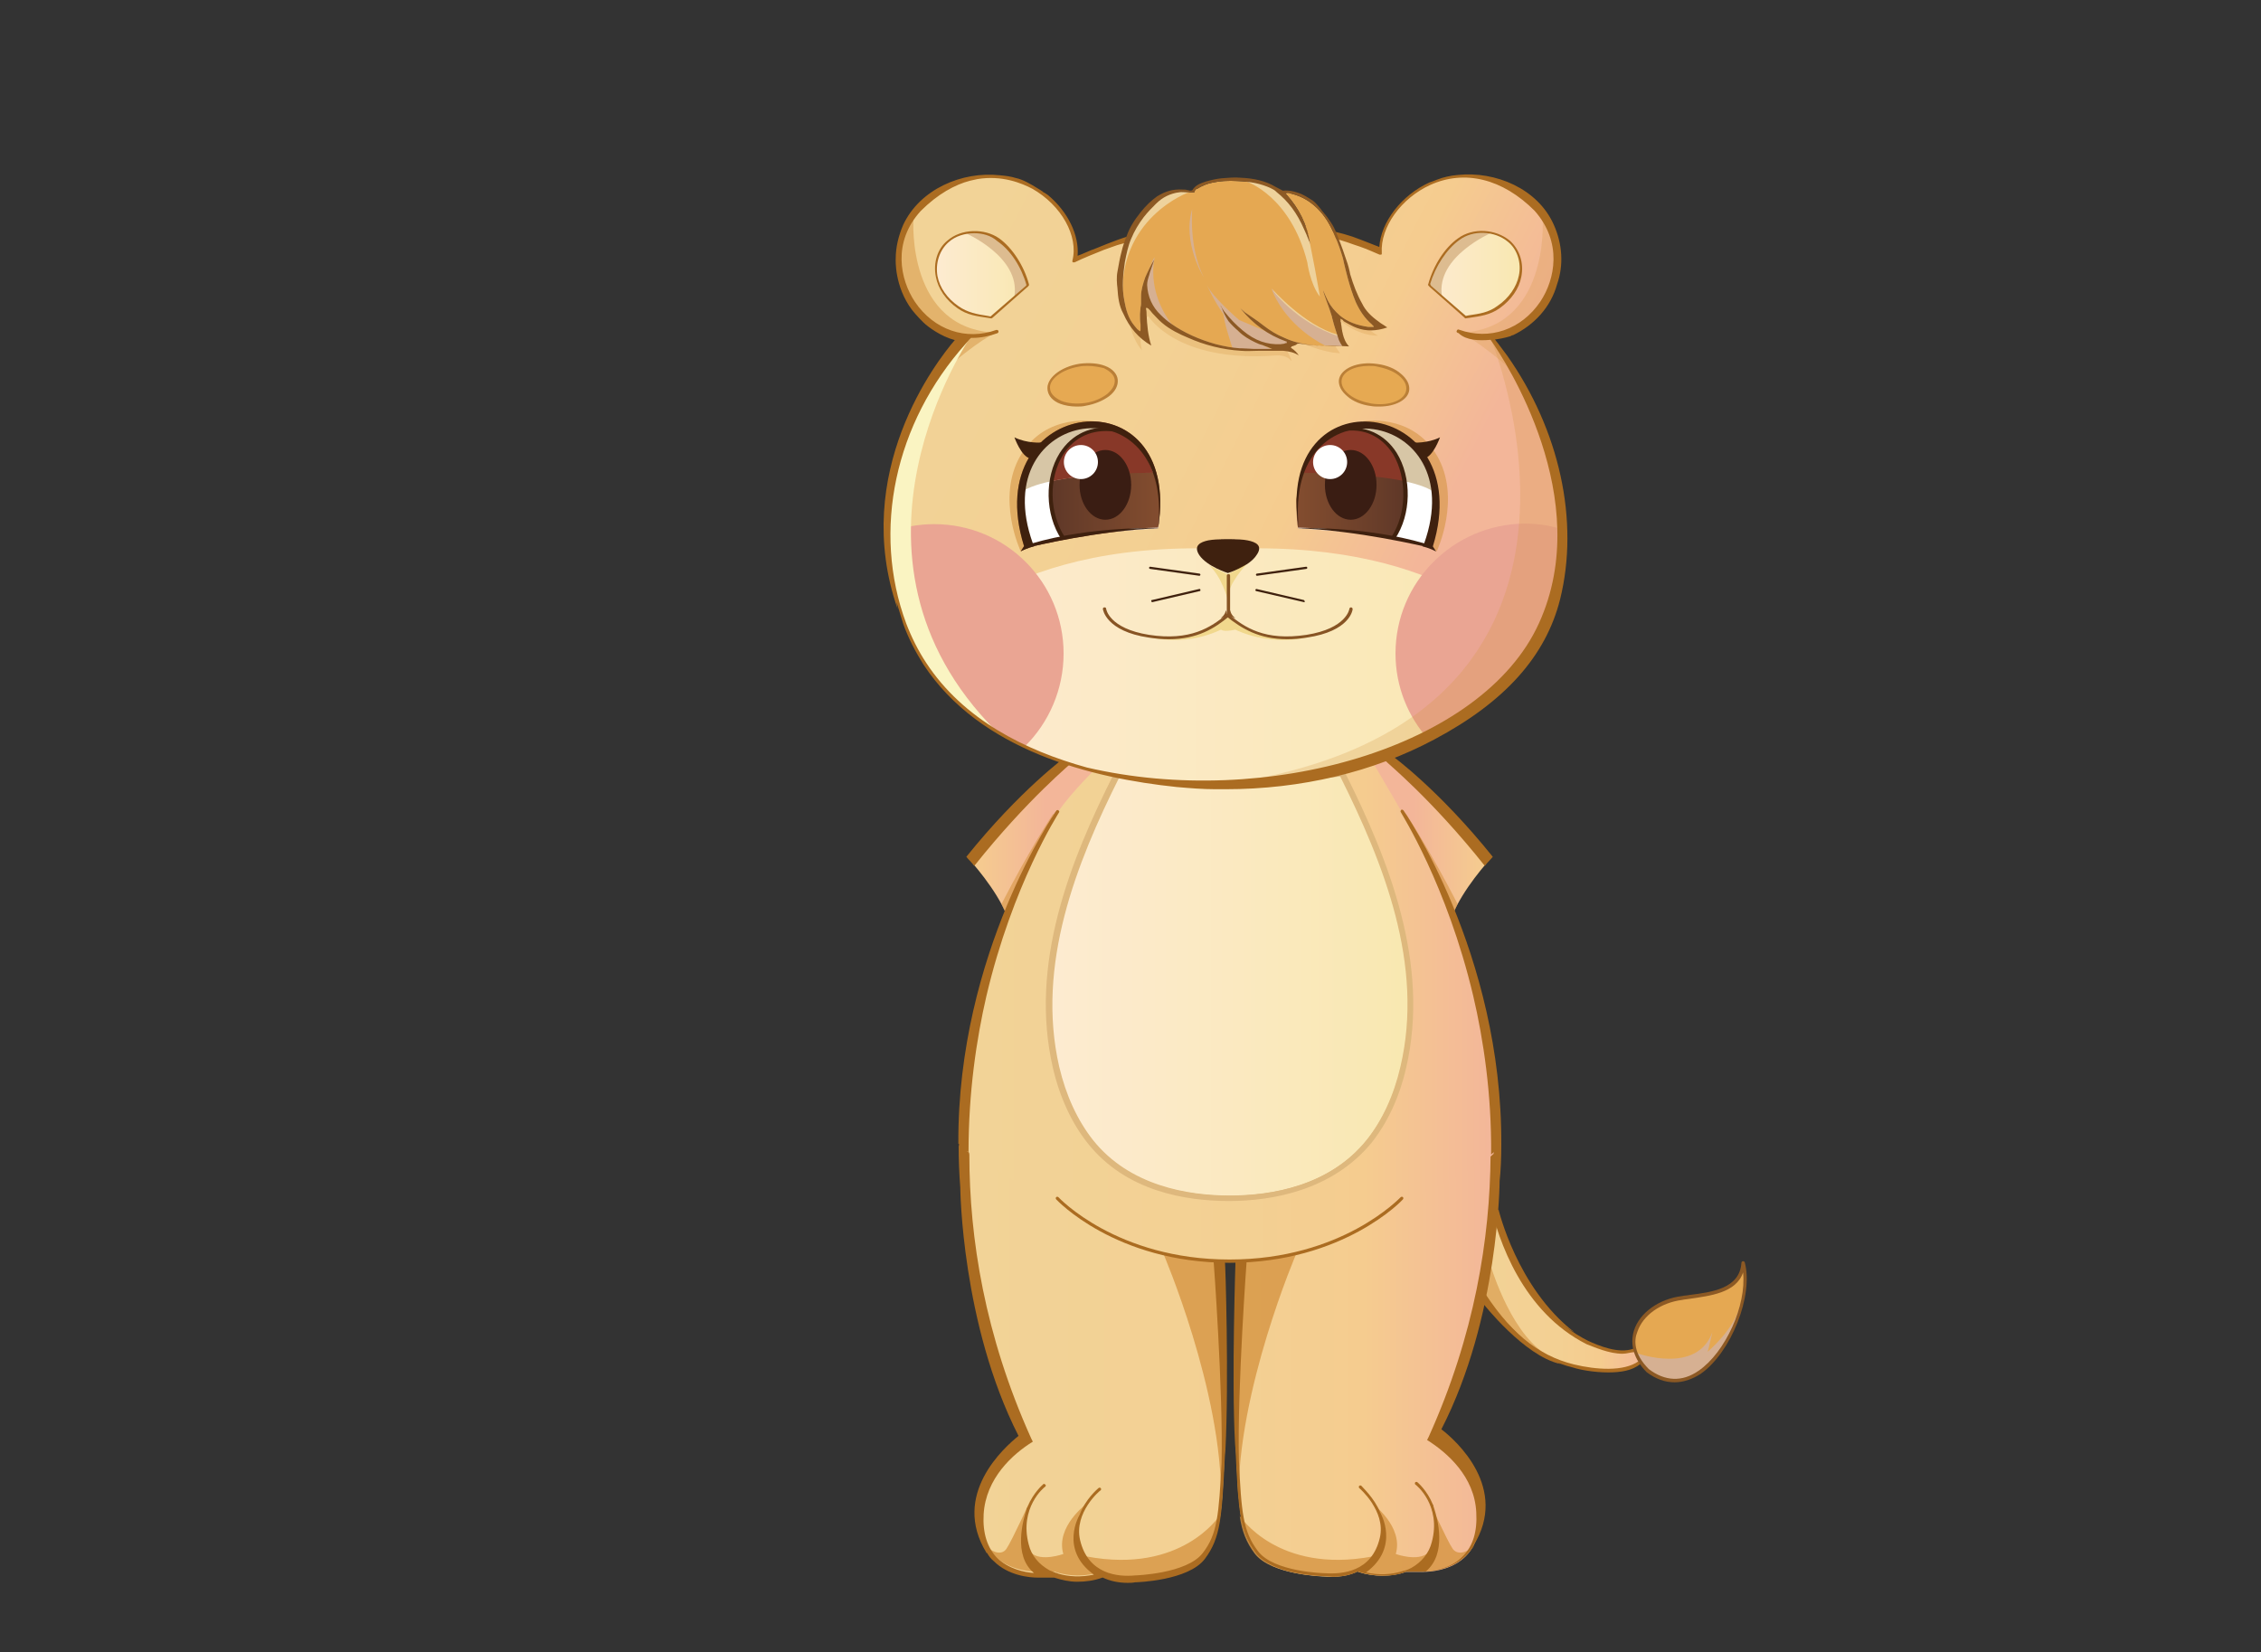 <?xml version="1.0" encoding="utf-8"?>
<!-- Generator: Adobe Illustrator 21.0.0, SVG Export Plug-In . SVG Version: 6.00 Build 0)  -->
<svg version="1.1" id="圖層_1" xmlns="http://www.w3.org/2000/svg" xmlns:xlink="http://www.w3.org/1999/xlink" x="0px" y="0px"
	 viewBox="0 0 822.9 601.4" style="enable-background:new 0 0 822.9 601.4;" xml:space="preserve">
<rect x="0" y="0" width="822.9" height="601.4" fill="#333333" stroke="none"/>
<style type="text/css">
	.st0{fill:url(#SVGID_1_);}
	.st1{opacity:0.6;fill:#D59543;enable-background:new    ;}
	.st2{fill:#AB6C21;}
	.st3{fill:url(#SVGID_2_);}
	.st4{fill:url(#SVGID_3_);}
	.st5{fill:#E5A852;}
	.st6{fill:#D6B092;}
	.st7{fill:#8C5924;}
	.st8{fill:url(#SVGID_4_);}
	.st9{opacity:0.8;fill:#D59543;enable-background:new    ;}
	.st10{fill:url(#SVGID_5_);}
	.st11{fill:url(#SVGID_6_);}
	.st12{fill:url(#SVGID_7_);}
	.st13{fill:#DEB87D;}
	.st14{fill:#F4E3A5;}
	.st15{fill:url(#SVGID_8_);}
	.st16{fill:#FFFFFF;}
	.st17{fill:#814323;}
	.st18{fill:url(#SVGID_9_);}
	.st19{fill:#E6A952;}
	.st20{fill:#BA7F37;}
	.st21{fill:url(#SVGID_10_);}
	.st22{fill:url(#SVGID_11_);}
	.st23{fill:url(#SVGID_12_);}
	.st24{fill:#EAA593;}
	.st25{fill:#3F210F;}
	.st26{opacity:0.25;fill:#D59543;enable-background:new    ;}
	.st27{opacity:0.5;fill:#D59543;enable-background:new    ;}
	.st28{fill:#FAF4C2;}
	.st29{fill:#DDBC90;}
	.st30{fill:#D7C6A6;}
	.st31{fill:url(#SVGID_13_);}
	.st32{fill:#883828;}
	.st33{opacity:0.4;fill:#E1BE3F;enable-background:new    ;}
	.st34{fill:#3F210E;}
	.st35{fill:#875424;}
	.st36{fill:#3A1D13;}
	.st37{fill:#EED29C;}
</style>
<g>
	<g>
		
			<linearGradient id="SVGID_1_" gradientUnits="userSpaceOnUse" x1="276.511" y1="-134.319" x2="380.473" y2="-134.319" gradientTransform="matrix(1 0 0 1 0 452)">
			<stop  offset="0" style="stop-color:#F2D397"/>
			<stop  offset="0.533" style="stop-color:#F3D093"/>
			<stop  offset="0.753" style="stop-color:#F5CC8F"/>
			<stop  offset="1" style="stop-color:#F3B699"/>
		</linearGradient>
		<path class="st0" d="M376.9,360.1l-8.7-20c-0.6-8.7-9.2-20-14-25.6c20.2-25.4,36.6-38.7,36.6-38.7s8.7-2.7,9.4,4
			c0,0,3.7,18.3,0,33.7c-3.7,15.4-7.1,19.6-7.1,19.6S385.2,345.1,376.9,360.1z"/>
		<path class="st1" d="M376.7,359.9l-8.7-19.8c-0.2-3.5-1.7-7.3-3.5-11c9.8-19.2,18.7-32.7,18.7-32.7h18.5l-4.4,20.4
			C388.8,339.9,380.9,353.7,376.7,359.9z"/>
		<g>
			<path class="st2" d="M377.5,361.6l-1.2-2.9c6-11.7,11.7-21.7,15-25.4c0.4-0.4,1.2-0.6,1.7-0.2c0.4,0.4,0.6,1.2,0.2,1.7
				C389.6,338.7,383.8,349.3,377.5,361.6z"/>
			<path class="st2" d="M354.6,315.2c-1.2-1.5-2.3-2.5-2.9-3.3c19.6-24.4,36.4-36.6,36.4-36.6l2.1,0.8c0.2,0,0.4,0,0.4,0.2
				c0.2,0.2,0.2,0.6,0,0.8C390.2,277.7,374.2,290.6,354.6,315.2z"/>
		</g>
	</g>
	<g>
		
			<linearGradient id="SVGID_2_" gradientUnits="userSpaceOnUse" x1="4217.148" y1="-134.319" x2="4321.11" y2="-134.319" gradientTransform="matrix(-1 0 0 1 4835.656 452)">
			<stop  offset="0" style="stop-color:#F2D397"/>
			<stop  offset="0.533" style="stop-color:#F3D093"/>
			<stop  offset="0.753" style="stop-color:#F5CC8F"/>
			<stop  offset="1" style="stop-color:#F3B699"/>
		</linearGradient>
		<path class="st3" d="M518.1,360.1l8.7-20c0.6-8.7,9.2-20,14-25.6c-20.2-25.4-36.6-38.7-36.6-38.7s-8.7-2.7-9.4,4
			c0,0-3.7,18.3,0,33.7s7.1,19.6,7.1,19.6S509.7,345.1,518.1,360.1z"/>
		<path class="st1" d="M518.3,359.9l8.7-19.8c0.2-3.5,1.7-7.3,3.5-11c-9.8-19.2-18.7-32.7-18.7-32.7h-18.5l4.4,20.4
			C506.4,339.9,514.1,353.7,518.3,359.9z"/>
		<g>
			<path class="st2" d="M517.7,361.6l1.2-2.9c-6-11.7-11.7-21.7-15-25.4c-0.4-0.4-1.2-0.6-1.7-0.2c-0.4,0.4-0.6,1.2-0.2,1.7
				C505.4,338.7,511.2,349.3,517.7,361.6z"/>
			<path class="st2" d="M540.4,315.2c1.2-1.5,2.3-2.5,2.9-3.3c-19.6-24.4-36.4-36.6-36.4-36.6l-2.1,0.8c-0.2,0-0.4,0-0.4,0.2
				c-0.2,0.2-0.2,0.6,0,0.8C504.8,277.7,520.8,290.6,540.4,315.2z"/>
		</g>
	</g>
	<g>
		
			<linearGradient id="SVGID_3_" gradientUnits="userSpaceOnUse" x1="529.1" y1="9.119" x2="599.903" y2="9.119" gradientTransform="matrix(1 0 0 1 0 452)">
			<stop  offset="0" style="stop-color:#F2D397"/>
			<stop  offset="0.533" style="stop-color:#F3D093"/>
			<stop  offset="0.753" style="stop-color:#F5CC8F"/>
			<stop  offset="1" style="stop-color:#F3B699"/>
		</linearGradient>
		<path class="st4" d="M594.7,491.3c-5.4,2.1-12.3-0.8-16.9-2.9c-21.2-10.8-31-33.7-35-51.4l-8.7-13.7l-5,21.4l3.3,14.2l6,9.6
			c8.5,13.7,18.9,25,34.6,28.9c7.1,1.7,18.1,2.9,24.2-1.5C604.5,489.8,594.7,491.3,594.7,491.3z"/>
		<path class="st5" d="M599.7,498.8c-11.7-11.7-1.2-24.8,12.7-26.4c8.3-1.2,21.7-1.5,22.1-12.7C639.3,476.7,619.9,514.4,599.7,498.8
			z"/>
		<path class="st6" d="M633.4,474.6c-1.5,8.7-11.9,17.5-11.9,17.5c0.4-1.2,1.7-7.1,1.7-7.1c-5.6,15.4-27.1,7.7-27.1,7.7l-0.2,0.8
			c0.8,1.7,2.1,3.5,3.7,5.2c15,11.5,29.4-6,33.9-22.7L633.4,474.6z"/>
		<path class="st1" d="M542,459c0,0,6.9,25,20.2,33.7c0,0-12.3-5.2-23.9-21L542,459z"/>
		<path class="st2" d="M585.3,499.6c-5.2,0-10.4-1-12.5-1.7c-13.7-3.3-24.6-12.5-35-29.1c-0.2-0.2,0-0.6,0.2-0.8
			c0.2-0.2,0.6,0,0.8,0.2c10.2,16.4,20.6,25.2,34.1,28.5c7.9,1.9,18.1,2.7,23.5-1.2c0.2-0.2,0.6-0.2,0.8,0.2
			c0.2,0.2,0.2,0.6-0.2,0.8C594.1,499,589.7,499.6,585.3,499.6z"/>
		<path class="st2" d="M590.5,492.8c-4.8,0-10-2.3-13.1-3.5c-23.1-11.7-32.1-37.5-35.2-51.8c0-0.4,0.2-0.6,0.4-0.8
			c0.4,0,0.6,0.2,0.8,0.4c3.1,14.2,11.9,39.6,34.6,51c3.7,1.7,11,4.8,16.4,2.9c0.4-0.2,0.6,0,0.8,0.4s0,0.6-0.4,0.8
			C593.4,492.3,592,492.8,590.5,492.8z"/>
		<path class="st7" d="M609.5,503.2c-3.5,0-6.9-1.2-10.2-3.7l0,0c-4.6-4.6-6.2-10-4.6-15.2c2.1-6.5,9.2-11.5,17.5-12.5
			c0.8-0.2,1.9-0.2,2.7-0.4c8.1-1,18.3-2.3,18.9-11.7c0-0.2,0.2-0.6,0.6-0.6c0.2,0,0.6,0.2,0.6,0.4c3.3,12.1-5,32.9-16,40.6
			C615.9,502.1,612.6,503.2,609.5,503.2z M600.1,498.4c5.8,4.4,12.1,4.8,18.1,0.6c9.8-6.7,17.5-23.9,16.2-35.8
			c-2.5,7.5-12.1,8.5-19.4,9.6c-1,0.2-1.9,0.2-2.7,0.4c-7.9,1-14.4,5.6-16.4,11.7C594.7,487.8,594.5,492.8,600.1,498.4z"/>
		<path class="st2" d="M545.4,440.3c0,0,6.7,28.5,27.5,44.6c0,0-15.6-6.9-26.7-35.6l-2.9-7.3L545.4,440.3z"/>
		<path class="st2" d="M539.7,474.4c0,0,15,19.2,28.1,22.1L556,489c0,0-14.8-14-16.2-17.5L539.7,474.4L539.7,474.4z"/>
	</g>
	<g>
		
			<linearGradient id="SVGID_4_" gradientUnits="userSpaceOnUse" x1="350.063" y1="40.259" x2="544.309" y2="40.259" gradientTransform="matrix(1 0 0 1 0 452)">
			<stop  offset="0" style="stop-color:#F2D397"/>
			<stop  offset="0.533" style="stop-color:#F3D093"/>
			<stop  offset="0.753" style="stop-color:#F5CC8F"/>
			<stop  offset="1" style="stop-color:#F3B699"/>
		</linearGradient>
		<path class="st8" d="M445.2,459L445.2,459c0.2,0,0.4,0,0.6,0c-0.4,0-0.8,0-1,0l-0.2-3.7l-1-11.2l-39.8-23.5l-39.1-10.8l-12.1,5
			l-1,6.5l0.2,1.2c0.4,30.4,6.5,64.8,22.9,101v0.4c-7.3,4.8-16.9,13.5-17.7,26.7c-1.2,21.4,17.1,22.5,21.9,22.3h5
			c5.2,1.9,11.5,1.9,17.3,0l-0.2-0.4c3.5,1.9,7.7,2.5,12.5,2.1c0,0,18.9-0.4,25-8.3c6-7.9,6.2-15.6,7.3-39.4
			C446.7,502.8,445.2,459,445.2,459z"/>
		<path class="st9" d="M366.3,563.8c2.1-3.1,9-18.3,9-18.3c-5.6,12.3,0,19.8,0,19.8c3.7,3.3,11.7,0.4,11.7,0.4
			c-2.9-10,8.5-18.3,8.5-18.3c-7.7,11.5,0,19.2,0,19.2c34.6,6.5,48.3-14.8,48.3-14.8l0,0c-0.8,5.8-2.5,9.8-5.4,13.7
			c-6,7.9-25,8.3-25,8.3c-4.6,0.4-9-0.2-12.5-2.1l0.2,0.4c-5.6,1.9-12.1,1.9-17.3,0h-5c-3.5,0.2-14-0.4-18.9-8.5l-0.2-0.2v-0.2
			C359.8,564,364.2,566.9,366.3,563.8z"/>
		<path class="st9" d="M423.3,456.1c5.6,2.3,16.9,2.7,21.9,2.9v0.2V459c0,0,0,0.6,0,2.1l0,0l0,0c0.2,9,1.2,44.8,0.2,65.4
			c-0.4,8.3-0.6,14.6-1,19.6C445,506.5,423.3,456.1,423.3,456.1z"/>
		<path class="st2" d="M445.8,459c0-0.4-0.2-0.6-0.6-0.6l0,0c-0.4,0-0.6,0.2-0.6,0.6l0,0l0,0h-2.9c0,0,3.5,47.1,2.9,73.5
			c-1,18.9-1.5,26-6.9,32.9c-5.8,7.5-24.4,8.1-24.6,8.1c-6.2,0.6-17.1-0.4-20-12.9c-2.3-10,7.3-18.1,7.5-18.1c0.2-0.2,0.2-0.6,0-0.8
			s-0.6-0.2-0.8,0c-0.2,0.2-4.8,4-6.9,9.8l0,0c0,0-7.5,12.5,5.2,21.7c-4.6,1-9.2,0.8-13.1-0.4c-0.2-0.2-0.2-0.2-0.4-0.2l0,0h-0.2
			c-0.8-0.4-1.7-0.6-2.5-1c-3.7-2.1-6.5-5.2-7.5-9.4c-3.5-13.3,5.6-20.8,6-21c0.2-0.2,0.4-0.6,0-0.8c-0.2-0.2-0.6-0.4-0.8,0
			c0,0-3.5,2.9-5.6,8.1l0,0c0,0-0.2,0.4-0.4,0.8v0.2c-1.2,3.7-5,16.7,2.7,23.1c-3.5-0.2-9.2-1.5-13.3-5.4c-3.7-3.7-5.4-9.2-5-16
			c0.8-13.1,10.6-21.9,17.9-26.4l-0.6-1.2c-16.9-37.5-22.5-72.9-22.5-103.3l-0.4-2.5l-0.6-3.7l-1.9-0.8l-1,4c0,4.8,0.2,9.8,0.6,15
			c0,0,0.4,49.6,21.2,90.4c-5.2,4.2-24.6,21.4-11.7,42.5l0,0c0,0,0,0.2,0.2,0.2c0,0,0,0,0-0.2c0.6,1.2,1.5,2.3,2.5,3.1
			c5.2,5.2,12.7,6,16.2,6l0,0l0,0l0,0c0.4,0,0.8,0,1,0h4.8c2.5,0.8,5.4,1.5,8.3,1.5c3.1,0,6.2-0.4,9.2-1.5c0,0,0,0,0.2,0
			c2.5,1.2,5.6,1.9,9,1.9c0.8,0,1.9,0,2.7-0.2c0.8,0,19.4-0.6,25.4-8.5c5.8-7.7,6.2-15.2,7.3-37.3l0.2-2.5
			C447.3,503,446,459.4,445.8,459z"/>
	</g>
	<g>
		
			<linearGradient id="SVGID_5_" gradientUnits="userSpaceOnUse" x1="350.329" y1="39.759" x2="544.036" y2="39.759" gradientTransform="matrix(1 0 0 1 0 452)">
			<stop  offset="0" style="stop-color:#F2D397"/>
			<stop  offset="0.533" style="stop-color:#F3D093"/>
			<stop  offset="0.753" style="stop-color:#F5CC8F"/>
			<stop  offset="1" style="stop-color:#F3B699"/>
		</linearGradient>
		<path class="st10" d="M520.2,523.8l0.2-0.4c16.9-37.3,22.9-72.5,22.9-103.7c-0.2,0.2-0.4,0.4-0.4,0.4l-0.8-5.6l-12.1-5l-39.1,10.8
			L451,443.8l-1,11.2l-0.2,7.5l0.2,0.4c-0.4,11.5-1,43.9-0.2,63.3c1.2,23.7,1.2,31.4,7.3,39.4c6,7.9,25,8.3,25,8.3
			c4.6,0.4,9-0.2,12.5-2.1l-0.2,0.4c5.6,1.9,12.1,1.9,17.3,0h5c5,0.2,23.1-0.8,21.9-22.3C537.4,537.3,527.7,528.6,520.2,523.8z"/>
		<path class="st9" d="M528.7,563.8c-2.1-3.1-9-18.3-9-18.3c5.6,12.3,0,19.8,0,19.8c-3.7,3.3-11.7,0.4-11.7,0.4
			c2.9-10-8.5-18.3-8.5-18.3c7.7,11.5,0,19.2,0,19.2c-34.6,6.5-48.3-14.8-48.3-14.8l0,0c0.8,5.8,2.5,9.8,5.4,13.7
			c6,7.9,25,8.3,25,8.3c4.6,0.4,9-0.2,12.5-2.1l-0.2,0.4c5.6,1.9,12.1,1.9,17.3,0h5c3.5,0.2,14-0.4,18.9-8.5l0.2-0.2v-0.2
			C535.4,564,531,566.9,528.7,563.8z"/>
		<path class="st9" d="M471.9,456.1c-5.6,2.3-16.9,2.7-21.9,2.9v0.2V459c0,0,0,0.6,0,2.1l0,0l0,0c-0.2,9-1.2,44.8-0.2,65.4
			c0.4,8.3,0.6,14.6,1,19.6C450.2,506.5,471.9,456.1,471.9,456.1z"/>
		<path class="st2" d="M546.4,417l-0.2-1l-0.4-0.2H545l-1.9,0.2l-0.4,2.5l-0.2,2.1c-0.2,30.2-5.8,65.4-22.5,102.4l-0.6,1.2
			c7.3,4.6,17.3,13.3,17.9,26.4c0.4,6.9-1.2,12.3-5,16c-4,4.2-9.8,5.2-13.3,5.4c7.7-6.5,4.2-19.2,2.9-23.1c0-0.2-0.2-0.4-0.2-0.6
			c0,0,0,0,0-0.2s0-0.2-0.2-0.4l0,0l0,0c-2.1-5.2-5.6-8.1-5.6-8.1c-0.2-0.2-0.6-0.2-0.8,0s-0.2,0.6,0,0.8c0.4,0.2,9.6,7.7,6,21
			c-1,4-3.7,7.3-7.5,9.4c-0.8,0.4-1.7,0.8-2.5,1h-0.2c-0.2,0-0.4,0.2-0.6,0.2c-4,1.2-8.5,1.5-13.1,0.4c12.5-9.2,5.2-21.7,5.2-21.7
			l0,0c-2.3-5.6-6.7-9.4-6.9-9.8c-0.2-0.2-0.6-0.2-0.8,0c-0.2,0.2-0.2,0.6,0,0.8c0,0,9.8,8.3,7.5,18.1c-2.9,12.5-13.7,13.3-20,12.9
			c-0.2,0-18.7-0.4-24.4-8.1c-5.4-7.1-6-14-6.9-33.1c-0.6-26.4,2.9-73.5,2.9-73.5h-2.9c0-0.4-0.2-0.6-0.6-0.6l0,0
			c-0.4,0-0.6,0.2-0.6,0.6s-1.5,43.9-0.2,67.5l0.2,2.5c1,22.1,1.5,29.4,7.3,37.3c6,8.1,24.6,8.5,25.4,8.5c1,0,1.9,0.2,2.7,0.2
			c3.3,0,6.5-0.6,9-1.9c0,0,0,0,0.2,0c3.1,1,6.2,1.5,9.2,1.5s5.8-0.4,8.3-1.5h4.8c0.2,0,0.6,0,1,0c3.3,0,11-0.6,16.2-6
			c1-1,1.7-2.1,2.5-3.1l0,0v-0.2c0,0,0,0,0-0.2c12.9-20.8-6.2-38.1-11.7-42.3c21-40.8,21.2-90.4,21.2-90.4
			C546.2,426.3,546.4,421.5,546.4,417z"/>
	</g>
	<g>
		<g>
			
				<linearGradient id="SVGID_6_" gradientUnits="userSpaceOnUse" x1="352" y1="-89.15" x2="543.6" y2="-89.15" gradientTransform="matrix(1 0 0 1 0 452)">
				<stop  offset="0" style="stop-color:#F2D397"/>
				<stop  offset="0.533" style="stop-color:#F3D093"/>
				<stop  offset="0.753" style="stop-color:#F5CC8F"/>
				<stop  offset="1" style="stop-color:#F3B699"/>
			</linearGradient>
			<path class="st11" d="M510.2,295.6L500,278.1l-42.7-11.5l-31.4,7.5l-25.4,4c0,0-11,10.6-15.4,17.5c0,0-33.1,50-33.1,123.5
				c4,2.5,26,16.9,34.8,19.6l8.3,5.4c0,0,8.5,7.1,36,13.5c0,0,5.8,1.2,15,1.5c0.4,0,0.8,0,1.5,0c0.2,0,0.4,0,0.4,0
				c0.6,0,1.5,0,2.1,0l0,0c15.6-0.4,38.1-4.2,58.7-20.4c0,0,29.1-12.9,34.8-18.7C543.5,346.2,510.2,295.6,510.2,295.6z"/>
			<g>
				
					<linearGradient id="SVGID_7_" gradientUnits="userSpaceOnUse" x1="381.462" y1="-93.05" x2="513.003" y2="-93.05" gradientTransform="matrix(1 0 0 1 0 452)">
					<stop  offset="0" style="stop-color:#FDEBD1"/>
					<stop  offset="0.899" style="stop-color:#F9E8B4"/>
					<stop  offset="1" style="stop-color:#F8E8B0"/>
				</linearGradient>
				<path class="st12" d="M488.5,282c16.2,32.7,30.6,69.3,22.1,106.2c-2.3,9.8-6.2,19.4-12.5,27.1c-12.3,15.2-31.6,20.6-50.6,20.6
					s-38.3-5.4-50.6-20.6c-6.2-7.9-10.2-17.3-12.5-27.1c-8.7-36.9,5.6-73.5,21.9-106.2c0,0,33.5,5.4,69.3,1.5L488.5,282z"/>
				<path class="st13" d="M447.3,436.7c-15.6,0-37.3-3.5-51-20.8c-5.8-7.3-10.2-16.4-12.7-27.5c-8.7-37.5,6.2-75,21.9-106.6l0.2-0.4
					h0.4c0.4,0,33.9,5.4,69.1,1.5l13.5-1.7l0.2,0.4c15.8,31.6,30.8,69.1,22.1,106.6c-2.5,10.8-6.9,20-12.7,27.5
					C484.6,433,462.9,436.7,447.3,436.7z M406.3,282.9c-15.6,31.2-30.4,68.3-21.7,105.1c2.5,10.6,6.7,19.8,12.5,26.9
					c13.5,16.9,34.8,20.4,50.2,20.4s36.6-3.5,50.2-20.4c5.8-7.1,10-16.2,12.5-26.9c8.7-37.1-6-74.1-21.7-105.4l-12.7,1.5
					C442.1,288.1,410.4,283.5,406.3,282.9z"/>
			</g>
		</g>
		<g>
			<path class="st14" d="M447.3,436.5c-15.6,0-37.1-3.5-51-20.8c-5.8-7.3-10.2-16.4-12.7-27.3c-8.7-37.5,6.2-74.7,21.9-106.4
				c0.2-0.2,0.4-0.2,0.6-0.2c0.2,0.2,0.2,0.4,0.2,0.6c-15.6,31.4-30.6,68.5-21.9,105.8c2.5,10.6,6.7,19.8,12.5,27.1
				c13.5,16.9,34.8,20.4,50.2,20.4c15.4,0,36.6-3.5,50.2-20.4c5.8-7.1,10-16.2,12.5-27.1c8.7-37.3-6.2-74.5-21.9-106
				c-0.2-0.2,0-0.4,0.2-0.6c0.2,0,0.4,0,0.6,0.2c15.8,31.6,30.8,69.1,22.1,106.6c-2.5,10.8-6.9,20-12.7,27.3
				C484.3,432.8,462.9,436.5,447.3,436.5z"/>
			<path class="st13" d="M447.3,437.2c-15.8,0-37.5-3.5-51.4-21c-5.8-7.3-10.2-16.7-12.7-27.5c-8.7-37.7,6.2-75.2,22.1-106.8
				c0.2-0.6,0.8-0.8,1.5-0.4c0.2,0.2,0.4,0.4,0.6,0.6c0,0.2,0,0.6,0,0.8c-15.6,31.2-30.4,68.3-21.9,105.4
				c2.5,10.6,6.7,19.6,12.3,26.7c13.3,16.7,34.6,20.2,49.8,20.2s36.4-3.5,49.8-20.2c5.6-7.1,9.8-16,12.3-26.7
				c8.7-37.1-6.2-74.1-21.9-105.6c-0.2-0.6,0-1.2,0.4-1.5c0.6-0.2,1.2,0,1.5,0.4c15.8,31.6,30.8,69.3,22.1,107
				c-2.5,11-6.9,20.2-12.7,27.5C484.8,433.4,462.9,437.2,447.3,437.2z"/>
		</g>
		<path class="st2" d="M447.5,459.7c-41.6,0-62.9-22.9-63.1-23.1s-0.2-0.6,0-0.8c0.2-0.2,0.6-0.2,0.8,0c0.2,0.2,21.2,22.7,62.3,22.7
			s62-22.5,62.3-22.7c0.2-0.2,0.6-0.2,0.8,0c0.2,0.2,0.2,0.6,0,0.8C510.6,436.7,489.1,459.7,447.5,459.7z"/>
		<path class="st2" d="M536.2,362.6c3.7,15.8,6.7,35.6,6.5,57.7l3.7-3.5c0.4-70-35.6-121.8-35.6-121.8c-0.2-0.2-0.6-0.4-0.8-0.2
			c-0.2,0.2-0.4,0.6-0.2,0.8C510,296.2,526.6,322,536.2,362.6z M512.5,297.7c-0.4-0.8-0.8-1.2-1-1.7
			C511.6,296.6,512,297.2,512.5,297.7z"/>
		<path class="st2" d="M348.8,416.3l2.7,2.5l1,0.6l0,0c0-21.9,2.9-41.2,6.5-56.8c9.6-40.8,26.2-66.4,26.4-66.8
			c0.2-0.2,0.2-0.6-0.2-0.8c-0.2-0.2-0.6-0.2-0.8,0.2c0,0-0.6,1-1.7,2.7c0.6-1,1-1.9,1.7-2.7C384.4,295.2,348.4,346.8,348.8,416.3z"
			/>
	</g>
	<g>
		
			<linearGradient id="SVGID_8_" gradientUnits="userSpaceOnUse" x1="335.551" y1="-345.717" x2="518.755" y2="-252.606" gradientTransform="matrix(1 0 0 1 0 452)">
			<stop  offset="0" style="stop-color:#F2D397"/>
			<stop  offset="0.533" style="stop-color:#F3D093"/>
			<stop  offset="0.753" style="stop-color:#F5CC8F"/>
			<stop  offset="1" style="stop-color:#F3B699"/>
		</linearGradient>
		<path class="st15" d="M548.1,129.6c-1.9-2.5-3.7-5-5.8-7.5c19.8-2.1,32.9-28.1,16.9-45.8c-27.3-27.3-57.7-2.7-56.6,16
			c-15.6-7.1-32.7-10.6-50.4-10.6c-21,0-42.3,4.6-61.2,13.5c4.8-18.9-27.3-47.7-56.2-18.9c-16.2,18.3-2.1,45.2,18.5,46
			c-0.6,0.8-1.5,1.5-2.1,2.3c-24.6,27.7-34.8,67-21.7,102.4c1.9,5.2,4.4,10,7.3,14.6c19.4,29.6,57.9,40.8,91.8,44.1
			c4.6,0.4,9.4,0.8,14,0.8c27.3,0.6,55-5.2,79.3-18.1c20.8-11,39.6-26.7,45.4-50.6C574.7,187.7,565.5,154.6,548.1,129.6z"/>
		<path class="st16" d="M492.7,154.8c0,0,10.8-2.5,18.3,4.4s15,17.3,9,39.8c0,0-18.7-4.8-24.8-5l-22.7-1.7
			C472.5,192.1,467.3,159.6,492.7,154.8z"/>
		<path class="st17" d="M421.9,192.3c0,0-24.2-1-46.6,5.6l0.4,1C375.7,199,399.4,193.1,421.9,192.3z"/>
		
			<linearGradient id="SVGID_9_" gradientUnits="userSpaceOnUse" x1="340.663" y1="-351.954" x2="374" y2="-351.954" gradientTransform="matrix(1 0 0 1 0 452)">
			<stop  offset="0" style="stop-color:#FDEBD1"/>
			<stop  offset="0.899" style="stop-color:#F9E8B4"/>
			<stop  offset="1" style="stop-color:#F8E8B0"/>
		</linearGradient>
		<path class="st18" d="M360.7,115.5c-4.6-0.8-8.1-1-12.1-3.7c-3.7-2.7-6.9-6.7-7.7-11.2c-0.8-4.6,0.4-9.8,4-12.7
			c4.8-4.2,13.1-4.4,18.3-0.6c5.2,3.7,9,10.4,10.8,16.4c0,0-0.4,0.8-0.4,0.6L360.7,115.5z"/>
		<g>
			<g>
				<path class="st17" d="M372.7,198.8l-1.2,1.9c2.3-1.2,5-1.9,5-1.9l-0.4-1h-0.2l0,0c-17.7-49.3,51.4-60,45.6-5.6
					C430.6,135.1,355.7,144.2,372.7,198.8z"/>
			</g>
		</g>
		<g>
			
				<ellipse transform="matrix(0.989 -0.145 0.145 0.989 -16.143 58.541)" class="st19" cx="393.8" cy="140.1" rx="12.5" ry="7.3"/>
			<path class="st20" d="M391.9,148c-2.3,0-4.4-0.4-6-1c-2.7-1-4.4-2.9-4.6-5l0,0c-0.6-4.2,4.6-8.5,11.7-9.6
				c3.3-0.4,6.7-0.2,9.2,0.8c2.7,1,4.4,2.9,4.6,5s-0.8,4.2-3.1,6c-2.3,1.7-5.2,2.9-8.5,3.5C394,148,392.9,148,391.9,148z
				 M395.9,133.2c-1,0-1.9,0-2.9,0.2c-6.5,1-11.5,4.8-10.8,8.3l0,0c0.2,1.7,1.7,3.1,4,4.2c2.5,1,5.6,1.2,8.7,0.8s6-1.7,8.1-3.3
				c1.9-1.7,2.9-3.3,2.7-5.2c-0.2-1.7-1.7-3.1-4-4.2C400,133.6,397.9,133.2,395.9,133.2z"/>
		</g>
		<ellipse class="st17" cx="402.3" cy="176.5" rx="9.4" ry="12.7"/>
		
			<linearGradient id="SVGID_10_" gradientUnits="userSpaceOnUse" x1="519.95" y1="-351.954" x2="553.287" y2="-351.954" gradientTransform="matrix(1 0 0 1 0 452)">
			<stop  offset="0" style="stop-color:#FDEBD1"/>
			<stop  offset="0.899" style="stop-color:#F9E8B4"/>
			<stop  offset="1" style="stop-color:#F8E8B0"/>
		</linearGradient>
		<path class="st21" d="M533.3,115.5c4.6-0.8,8.1-1,12.1-3.7c3.7-2.7,6.9-6.7,7.7-11.2c0.8-4.6-0.4-9.8-4-12.7
			c-4.8-4.2-13.1-4.4-18.3-0.6c-5.2,3.7-9,10.4-10.8,16.4c0,0,0.4,0.8,0.4,0.6L533.3,115.5z"/>
		<g>
			
				<ellipse transform="matrix(0.145 -0.989 0.989 0.145 289.068 614.592)" class="st19" cx="500.1" cy="140.1" rx="7.3" ry="12.5"/>
			<path class="st20" d="M502,148c-1,0-2.1,0-3.1-0.2c-3.3-0.4-6.5-1.7-8.5-3.5c-2.3-1.9-3.3-4-3.1-6c0.6-4.2,6.9-6.9,14-5.8
				c3.3,0.4,6.5,1.7,8.5,3.5c2.3,1.9,3.3,4,3.1,6l0,0C512.5,145.5,507.9,148,502,148z M498.1,133.2c-5.2,0-9.4,2.1-9.8,5.2
				c-0.2,1.7,0.6,3.5,2.7,5.2s5,2.7,8.1,3.3c6.5,1,12.3-1.2,12.7-5h0.4h-0.4c0.2-1.7-0.6-3.5-2.7-5.2s-5-2.7-8.1-3.3
				C500.2,133.2,499.1,133.2,498.1,133.2z"/>
		</g>
		<ellipse class="st17" cx="491.6" cy="176.5" rx="9.4" ry="12.7"/>
		<path class="st16" d="M401.3,154.8c0,0-10.8-2.5-18.3,4.4s-15,17.3-9,39.8c0,0,18.7-4.8,24.8-5l22.7-1.7
			C421.5,192.1,426.7,159.6,401.3,154.8z"/>
		
			<linearGradient id="SVGID_11_" gradientUnits="userSpaceOnUse" x1="1316.843" y1="-276.158" x2="1356.56" y2="-276.158" gradientTransform="matrix(-1 0 0 1 1738.807 452)">
			<stop  offset="0" style="stop-color:#834D2F"/>
			<stop  offset="0.81" style="stop-color:#663C29"/>
			<stop  offset="1" style="stop-color:#5E3728"/>
		</linearGradient>
		<path class="st22" d="M405.4,156.3c0,0,13.5,2.1,16.7,25.4c0,0,0,7.9-0.6,10.4l-7.7,0.2c0,0-25,2.1-26.7,3.3
			C376.7,180.4,383.8,153.4,405.4,156.3z"/>
		
			<linearGradient id="SVGID_12_" gradientUnits="userSpaceOnUse" x1="334.4" y1="-208.929" x2="558.4" y2="-208.929" gradientTransform="matrix(1 0 0 1 0 452)">
			<stop  offset="0" style="stop-color:#FDEBD1"/>
			<stop  offset="0.899" style="stop-color:#F9E8B4"/>
			<stop  offset="1" style="stop-color:#F8E8B0"/>
		</linearGradient>
		<path class="st23" d="M457.5,199.6h-21.9c-77,0-101,38.3-101.2,38.5c0.6,1.2,1.5,2.5,2.3,3.5c19.4,29.6,57.9,40.8,91.8,44.1
			c4.6,0.4,9.4,0.8,14,0.8c27.3,0.6,55-5.2,79.3-18.1c14.4-7.7,27.7-17.5,36.6-30.8C556.4,234.8,531.4,199.6,457.5,199.6z"/>
		<path class="st24" d="M387.1,237.9c0-26-21-47.1-47.1-47.1c-5.6,0-11.2,1-16.2,2.9c-0.2,11.2,1.7,22.5,5.8,33.3
			c1.9,5.2,4.4,10,7.3,14.6c8.7,13.5,21.7,23.1,36.2,30C381.7,263.1,387.1,251,387.1,237.9z"/>
		<path class="st24" d="M507.9,237.9c0,12.1,4.6,23.1,12.1,31.4c0.6-0.4,1.2-0.6,1.9-1c20.8-11,39.6-26.7,45.4-50.6
			c1.9-7.9,2.7-16.2,2.5-24.6c-4.8-1.7-9.8-2.5-15-2.5C528.9,190.9,507.9,211.9,507.9,237.9z"/>
		<path class="st25" d="M444.4,196.3c0,0,6.7-0.2,9.6,0.4c3.1,0.6,5.8,1.9,3.3,5.4c-2.7,4.2-10.4,6.5-10.4,6.5s-7.5-2.3-10.4-6.5
			c-2.3-3.5,0.4-4.8,3.3-5.4c3.1-0.6,9.6-0.4,9.6-0.4"/>
		<path class="st26" d="M438.3,286.4c1.5,0,2.7,0.2,4.2,0.2c27.3,0.6,55-5.2,79.3-18.1c20.8-11,39.6-26.7,45.4-50.6
			c7.5-30-1.7-63.3-19.2-88.1c-1.9-2.5-3.7-5-5.8-7.5C542.2,122.4,603.4,267.3,438.3,286.4z"/>
		<path class="st27" d="M342.3,136.1c13.5-12.3,20.2-15,20.2-15c-32.3-1.2-30.2-40.4-30-41.6c-12.5,18.1,1.5,42.3,21,42.9
			c-0.6,0.8-1.5,1.5-2.1,2.3C348,128.2,345.1,132.1,342.3,136.1z"/>
		<path class="st26" d="M551.6,136.1c-13.5-12.3-20.2-15-20.2-15c32.3-1.2,30.2-40.4,30-41.6c11.7,15,0,41.9-19.6,42.7
			c0.6,0.8,1.5,1.5,2.1,2.3C547.4,128,548.9,132.1,551.6,136.1z"/>
		<path class="st28" d="M353.4,122.4c-0.6,0.8-1.5,1.5-2.1,2.3c-24.8,27.7-35,67-21.9,102.4c1.9,5.2,4.4,10,7.3,14.6
			c6.7,10.2,15.6,18.1,25.8,24.4l0,0C298.6,201.9,353.4,122.4,353.4,122.4z"/>
		<path class="st29" d="M363.2,87c-3.3-2.5-7.9-3.1-12.1-2.3l0,0c0,0,20.4,8.7,18.1,23.1l4.2-3.7c0,0,0.4-0.8,0.4-0.6
			C372.3,97.4,368.4,90.7,363.2,87z"/>
		<path class="st29" d="M530.8,87c3.3-2.5,7.9-3.1,12.1-2.3l0,0c0,0-20.4,8.7-18.1,23.1l-4.2-3.7c0,0-0.4-0.8-0.4-0.6
			C521.8,97.4,525.6,90.7,530.8,87z"/>
		<path class="st30" d="M473.5,171.9c0,0,37.7,0,48.3,7.1c0,0-1.9-27.7-30.2-24.2C491.6,155,478.7,157.7,473.5,171.9z"/>
		
			<linearGradient id="SVGID_13_" gradientUnits="userSpaceOnUse" x1="471.997" y1="-276.158" x2="511.733" y2="-276.158" gradientTransform="matrix(1 0 0 1 0 452)">
			<stop  offset="0" style="stop-color:#834D2F"/>
			<stop  offset="0.81" style="stop-color:#663C29"/>
			<stop  offset="1" style="stop-color:#5E3728"/>
		</linearGradient>
		<path class="st31" d="M488.5,156.3c0,0-13.5,2.1-16.7,25.4c0,0,0,7.9,0.6,10.4l7.7,0.2c0,0,25,2.1,26.7,3.3
			C517.2,180.4,510.2,153.4,488.5,156.3z"/>
		<path class="st32" d="M511.4,175.2c-1.7-11.2-9.4-20.8-22.7-18.9c0,0-0.4,0-1.2,0.4c-2.3,1-5.4,2.9-8.1,5.8
			c-1.9,2.3-3.7,5.4-5.2,9.6C477.9,172.1,497.7,172.3,511.4,175.2z"/>
		<path class="st30" d="M420.2,171.9c0,0-37.7,0-48.3,7.1c0,0,1.9-27.7,30.2-24.2C402.3,155,415.2,157.7,420.2,171.9z"/>
		<path class="st32" d="M382.5,175.2c1.7-11.2,9.4-20.8,22.7-18.9c0,0,0.4,0,1.2,0.4c2.3,1,5.4,2.9,8.1,5.8c1.9,2.3,3.7,5.4,5.2,9.6
			C416.1,172.1,396.3,172.3,382.5,175.2z"/>
		<path class="st33" d="M409.4,229.2c0,0,17.1,8.5,35,0c0,0,0.8,1,5.2,0c0,0,16.2,8.5,34.6,0c0,0-22.1,8.3-35.8-4.2l-1-1.7l-1,1.5
			C446.2,224.8,433.1,237.3,409.4,229.2z"/>
		<path class="st33" d="M453.7,205.4c0,0-6.9,7.1-6.9,12.7c0,0-2.1-8.1-6.7-12.3l6.7,3.3L453.7,205.4z"/>
		<path class="st1" d="M398.6,153.4c0,0-17.9-3.3-27.1,12.3s0,35,0,35l3.7-2.7l-3.1-9C372.1,189,365,158.4,398.6,153.4z"/>
		<path class="st1" d="M495.8,153.4c0,0,17.9-3.3,27.1,12.3s0,35,0,35l-3.7-2.7l3.1-9C522.2,189,529.3,158.4,495.8,153.4z"/>
		<path class="st34" d="M379,161.1c0,0-5.2,0.4-9.8-1.9c0,0,2.5,7.1,5.8,7.7l3.1-2.5L379,161.1z"/>
		<path class="st34" d="M514.3,161.1c0,0,5.2,0.4,9.8-1.9c0,0-2.5,7.1-5.8,7.7l-3.1-2.5L514.3,161.1z"/>
		<path class="st35" d="M425.4,232.7c-2.3,0-4.6-0.2-7.3-0.6c-15.6-2.3-16.7-10.2-16.7-10.4c0-0.4,0.2-0.6,0.6-0.6s0.6,0.2,0.6,0.6
			c0,0,1,7.1,15.6,9.4c15,2.3,22.5-2.7,28.3-7.5c0.2-0.2,0.6-0.2,0.8,0c0.2,0.2,0.2,0.6,0,0.8C442.1,228.7,435.8,232.7,425.4,232.7z
			"/>
		<path class="st2" d="M360.7,115.9L360.7,115.9l-1.2-0.2c-4-0.6-7.5-1-11-3.5c-4.2-2.9-7.1-7.1-7.9-11.5c-1-5,0.6-10.2,4.2-13.1
			c5-4.4,13.5-4.6,18.9-0.8c4.8,3.5,9,10,10.8,16.7c0,0.2,0,0.2,0,0.4l-0.2,0.2c-0.2,0.2-0.2,0.4-0.4,0.4l0,0l-12.7,11.2
			C360.9,115.9,360.9,115.9,360.7,115.9z M354.6,84.9c-3.3,0-6.9,1-9.4,3.3c-3.3,2.9-4.8,7.7-4,12.3c0.8,4.2,3.5,8.1,7.7,11
			c3.3,2.3,6.7,2.9,10.6,3.5l1,0.2l12.7-11l0.2-0.2c0,0,0-0.2,0.2-0.2c-1.9-6.7-5.8-12.7-10.6-16C360.7,85.7,357.5,84.9,354.6,84.9z
			"/>
		<path class="st35" d="M468.5,232.7c-10.4,0-16.7-4-22.1-8.3c-0.2-0.2-0.2-0.6,0-0.8s0.6-0.2,0.8,0c5.8,4.8,13.1,9.8,28.3,7.5
			c14.6-2.3,15.6-9.4,15.6-9.4c0-0.4,0.4-0.6,0.6-0.6c0.4,0,0.6,0.4,0.6,0.6c0,0.4-1,8.1-16.7,10.4
			C473.1,232.5,470.8,232.7,468.5,232.7z"/>
		<path class="st2" d="M533.3,115.9c0,0-0.2,0-0.2-0.2l-12.7-11.2l0,0c0,0-0.2-0.2-0.4-0.4c0-0.2-0.2-0.2-0.2-0.2
			c0-0.2-0.2-0.2,0-0.4c1.9-6.9,6-13.3,10.8-16.7c5.4-4,13.7-3.5,18.9,0.8c3.5,3.1,5.2,8.1,4.2,13.1c-0.8,4.4-3.7,8.5-7.9,11.5
			c-3.5,2.5-7.1,2.9-11,3.5L533.3,115.9L533.3,115.9z M520.8,104l12.7,11l1-0.2c4-0.6,7.3-1,10.6-3.5c4-2.7,6.9-6.9,7.7-11
			c1-4.6-0.6-9.6-4-12.3c-4.8-4-12.7-4.4-17.7-0.6c-4.6,3.3-8.7,9.6-10.6,16c0,0,0,0.2,0.2,0.2C520.6,103.8,520.8,103.8,520.8,104z"
			/>
		<path class="st35" d="M447.1,224.6c-0.4,0-0.6-0.2-0.6-0.6v-14.4c0-0.4,0.2-0.6,0.6-0.6s0.6,0.2,0.6,0.6V224
			C447.7,224.2,447.3,224.6,447.1,224.6z"/>
		<path class="st35" d="M447.7,222.1c0,0,0.2,1.7,1.9,2.9h-0.2l-1.9-0.8l-0.2-0.6L447.7,222.1z"/>
		<path class="st35" d="M446.2,222.1c0,0-0.2,1.7-1.9,2.9h0.2l1.9-0.8l0.2-0.6L446.2,222.1z"/>
		<path class="st34" d="M436.5,209.6L436.5,209.6l-17.9-2.5c-0.2,0-0.4-0.2-0.4-0.4s0.2-0.4,0.4-0.4l17.9,2.5c0.2,0,0.4,0.2,0.4,0.4
			S436.7,209.6,436.5,209.6z"/>
		<path class="st34" d="M419.4,219.2c-0.2,0-0.4-0.2-0.4-0.4s0-0.4,0.4-0.4l17.1-4c0.2,0,0.4,0,0.4,0.4c0,0.2,0,0.4-0.4,0.4
			L419.4,219.2L419.4,219.2z"/>
		<path class="st34" d="M457.5,209.6c-0.2,0-0.4-0.2-0.4-0.4s0.2-0.4,0.4-0.4l17.9-2.5c0.2,0,0.4,0.2,0.4,0.4s-0.2,0.4-0.4,0.4
			L457.5,209.6L457.5,209.6z"/>
		<path class="st34" d="M474.6,219.2L474.6,219.2l-17.3-4c-0.2,0-0.4-0.2-0.4-0.4s0.2-0.4,0.4-0.4l17.1,4c0.2,0,0.4,0.2,0.4,0.4
			C475,219.2,474.8,219.2,474.6,219.2z"/>
		<path class="st34" d="M386.9,196.5c-0.2,0-0.4,0-0.6-0.2c-6-9-6.2-22.5-0.6-31.4c4.4-6.9,11.5-10.2,19.8-9c0.4,0,0.6,0.4,0.6,0.6
			c0,0.4-0.4,0.6-0.6,0.6c-7.9-1-14.4,1.9-18.5,8.3c-5.4,8.5-5.2,21.4,0.6,30.2c0.2,0.2,0.2,0.6-0.2,0.8
			C387.1,196.5,386.9,196.5,386.9,196.5z"/>
		<path class="st25" d="M421.9,192.3c0,0-24.2-1-46.6,5.6l0.4,1C375.7,199,399.4,193.1,421.9,192.3z"/>
		<g>
			<g>
				<path class="st34" d="M372.7,198.8l-1.2,1.9c2.3-1.2,5-1.9,5-1.9l-0.4-1h-0.2l0,0c-17.7-49.3,51.4-60,45.6-5.6
					C430.6,135.1,355.7,144.2,372.7,198.8z"/>
			</g>
		</g>
		<ellipse class="st36" cx="402.3" cy="176.5" rx="9.4" ry="12.7"/>
		<path class="st34" d="M507,196.5c-0.2,0-0.2,0-0.4-0.2c-0.2-0.2-0.4-0.6-0.2-0.8c5.6-8.5,5.8-21.4,0.6-30.2
			c-4.2-6.5-10.6-9.6-18.5-8.3c-0.4,0-0.6-0.2-0.6-0.6c0-0.4,0.2-0.6,0.6-0.6c8.3-1,15.4,2.1,19.8,9c5.6,9,5.4,22.5-0.6,31.4
			C507.5,196.3,507.2,196.5,507,196.5z"/>
		<path class="st25" d="M472.1,192.3c0,0,24.2-1,46.6,5.6l-0.4,1C518.3,199,494.5,193.1,472.1,192.3z"/>
		<g>
			<g>
				<path class="st25" d="M472.7,192.3c-5.8-54.3,63.3-43.7,45.6,5.6l0,0h-0.2l-0.4,1c0,0,2.7,0.6,5,1.9l-1.2-1.9
					C538.3,144.2,463.3,135.1,472.7,192.3z"/>
			</g>
		</g>
		<ellipse class="st36" cx="491.6" cy="176.5" rx="9.4" ry="12.7"/>
		<circle class="st16" cx="393.4" cy="168.2" r="6.2"/>
		<circle class="st16" cx="484.1" cy="168.2" r="6.2"/>
		<path class="st34" d="M378.8,161.1c0,0-2.9,1.5-7.3-0.8c0,0,2.9,5.2,5,5L378.8,161.1z"/>
		<path class="st34" d="M515,161.1c0,0,2.9,1.5,7.3-0.8c0,0-2.9,5.2-5,5L515,161.1z"/>
		<path class="st2" d="M548.5,129.4c-1.5-1.9-2.9-4-4.4-5.8c3.1-0.4,5.6-1.2,5.6-1.2c0.4-0.2,0.6-0.4,1-0.4
			c7.7-3.7,13.7-10.2,16-18.5c2.5-7.1,1.9-14.8-1.2-21.7c-5.8-13.1-21.2-19.6-35-18.1c-2.5,0.2-5.2,0.8-7.5,1.7
			c-0.4,0.2-0.6,0.2-1,0.4c-0.6,0.2-1,0.4-1.7,0.6C510.1,71,502.6,80.8,502,89.9l-6.9-2.7c-7.7-3.1-16.7-4.4-24.8-5.4
			c-8.7-1-17.7-1.5-26.7-1c-0.2,0-0.6,0-0.8,0c-1.2,0-2.3,0.2-3.5,0.2c-8.3,0.6-16.7,2.1-24.8,4c-5.4,1.2-10.4,3.3-15.6,5.4l0,0l0,0
			c-2.3,0.8-5.4,2.3-6.7,2.7c0.6-7.5-3.5-16-10.8-22.1l0,0l0,0c-0.4-0.2-0.8-0.6-1.2-0.8c-0.4-0.2-0.6-0.2-0.6-0.4
			c-0.6-0.4-1.2-0.8-1.9-1.2c-1.2-0.8-2.5-1.5-4-2.3c-1.2-0.6-2.5-1.2-4-1.5c-1.9-0.6-3.7-0.8-5.8-1c-13.7-1.5-29.1,5-35.2,18.1
			c-1.7,4-2.7,8.1-2.7,12.3c0,0-0.6,10,6,18.7c1.7,2.1,3.1,3.5,4,4.4c1.7,1.7,6.5,5.2,11.5,6.5c-6.5,7.5-38.1,48.3-20.8,97.9
			c0,0-0.2-0.8-0.4-2.5c0.8,2.7,1.7,5.4,2.5,8.1c1.9,5.2,4.4,10,7.3,14.6c20.6,31.4,61.4,41.4,92.2,44.6c4.6,0.4,9.4,0.8,14.2,0.8
			c1.2,0,2.3,0,3.5,0c27.5,0,53.7-6.2,76-18.1c25.8-13.7,40.6-30.4,45.8-51C574.9,189.6,567.6,156.5,548.5,129.4z M560.1,226.9
			c-20.6,45.4-99.5,67.7-164.5,52.5c-22.5-6.2-45-17.5-58.5-38.1c-2.9-4.4-5.4-9.4-7.3-14.4c-12.5-33.7-4.2-72.9,21.7-101.8
			c0.6-0.6,1.2-1.5,1.9-2.1c0.2,0,0.4,0,0.6,0c2.9,0,6-0.6,9-1.7c0.4-0.2,0.4-0.4,0.4-0.8c-0.2-0.4-0.4-0.4-0.8-0.4
			c-11,4-22.7,0-29.6-10.2c-5.4-8.1-8.3-21.7,2.1-33.1c6.2-6.2,12.5-9.6,17.9-11c0.8-0.2,1.7-0.4,2.7-0.6c9-1.5,16.2,1.5,20,3.5
			c10.6,6,16.9,17.3,14.6,26.2l0,0c0,0,0,0,0,0.2c0,0,0,0,0,0.2l0,0l0.2,0.2l0,0c0,0,0,0,0.2,0c0,0,0,0,0.2,0l0,0h0.2l0,0
			c3.5-1.7,7.1-3.1,10.8-4.6l4.8-1.7c16-4.6,32.7-6.2,49.1-5.6c10,0.2,20,1.2,29.8,3.3c3.3,0.6,6.2,1.9,9.4,2.9
			c2.3,0.8,4.8,1.9,7.1,2.9c0.2,0,0.4,0,0.6,0l0,0c0,0,0,0,0.2-0.2l0,0c0,0,0,0,0-0.2v-0.2l0,0l0,0c-0.6-9.4,7.1-20,17.7-24.8
			c12.5-5.6,26.2-2.3,37.9,9.4c10.2,11.5,7.5,25,2.1,33.1C553.7,120,542.1,124,531,120c-0.4-0.2-0.6,0-0.8,0.4s0,0.6,0.4,0.8
			c0.2,0,0.2,0,0.4,0.2c2.7,2.5,7.3,2.7,11.5,2.3C547.9,131.3,580.7,181.7,560.1,226.9z"/>
	</g>
	<g>
		<path class="st26" d="M409.4,99c0,0-1.2,20,6.2,28.5c0,0-2.1-8.1,2.3-12.5c0,0,10,17.1,46.4,14.4c0,0,3.7-0.4,5.4,1.7
			c1.7,2.1-3.5-7.9-3.5-7.9l2.1-2.3l4,3.3c0,0,8.1,4,15.4,4.4c0,0-2.1-2.9-3.3-5.4c-1.2-2.5-1.7-9.6-1.7-9.6l1.7-6.9l2.3,9
			c0,0,6.5,6.5,14.8,6.5c0,0-6.2-3.5-8.3-8.5c-1.9-5-12.3-12.9-12.3-12.9H450L409.4,99z"/>
		<path class="st5" d="M487.7,114.9c-1.9-1.7-3.3-3.3-4.4-5.4c-0.6-1.2-1.2-2.5-1.7-3.7v0.2c0.4,1.5,1,2.9,1.5,4.4
			c0.6,1.5,1,2.9,1.5,4.4c0.2,0.4,0.2,1,0.4,1.5c0.6,2.5,1.5,5,2.3,7.5c0.2,0.4,0.4,0.8,0.6,1.2c0.2,0.2,0.2,0.4,0.4,0.6l0.2,0.4
			h-0.6c-0.2,0-0.2,0-0.4,0c-0.8,0-1.7,0-2.5,0c-1.9,0-3.7-0.2-5.6-0.2c-4.8-0.4-8.5-1.2-12.1-2.9c-2.5-1-5-2.5-7.7-4.6
			c-2.1-1.7-4.4-3.1-6.5-4.6l-1.7-1.5c4.6,5.8,10.2,9.8,16.7,12.1h0.2v0.6h-0.2c-0.2,0-0.4,0-0.6,0.2c-0.4,0-1,0.2-1.5,0.2
			c-4.8,0.2-9.2-1.2-13.7-5c-2.3-1.9-4.4-4-6.7-6.9c-0.4-0.6-0.8-1.2-1.2-1.9c0-0.2-0.2-0.2-0.2-0.4c0,0.2,0.2,0.4,0.2,0.6l0.2,0.2
			c0.6,1.7,1.5,3.5,2.5,5c1,1.2,2.3,2.5,3.5,3.5l0.2,0.2c1.7,1.7,3.7,2.9,6,4c0.8,0.4,1.7,0.8,2.7,1c0.8,0.4,1.7,0.6,2.5,1l1,0.4
			h-1.2c-0.6,0-1.2,0-1.7,0c-0.6,0-1.2,0-1.7,0c-0.8,0-1.5,0-2.3,0c-1.2,0-2.7-0.2-4-0.2h-0.8c-2.9-0.2-6-0.8-8.7-1.5
			c-6.2-1.7-11.7-4.2-16.4-7.5c-1.2-0.8-2.5-1.9-3.7-3.1c-3.1-2.9-4.8-6.7-5-11c0-1.2,0.4-2.5,0.8-3.7c0-0.2,0.2-0.6,0.2-0.8
			c0.4-1.2,0.8-2.3,1.2-3.5l0.2-0.6c0-0.2,0.2-0.4,0.2-0.6c-1.2,1.9-2.3,4.2-3.3,6.5c-0.8,2.3-1.5,4.6-1.5,6.7c0,0.4,0,1,0,1.5
			s0,0.8,0,1.2c0,0.4,0,0.8-0.2,1.5c0,0.8-0.2,1.7-0.2,2.5c0,1.2,0,2.5,0.2,3.7c0,0.6,0,1.2,0,1.7v0.2c0,0,0,0,0,0.2l-0.2,0.4
			l-1-0.8c-0.4-0.4-0.6-0.8-1-1.2c-2.3-2.7-3.1-6-3.7-9.2c-1-5-0.4-10,0.2-14c0.6-3.1,1.2-6,2.3-8.5c1.2-2.9,2.7-5.4,4.6-7.9
			c1.5-1.9,2.9-3.3,4.4-4.8c2.5-2.5,5.2-3.7,8.3-4.2c1-0.2,2.1,0,3.1,0c0.4,0,0.8,0,1.5,0c0.2,0,0.2,0,0.4,0c0.2,0,0.4,0,0.6,0
			l0.2-0.2c0-0.6,0.4-0.8,0.6-1h0.2c1.9-1.2,3.7-1.9,5.6-2.3c2.7-0.6,5.8-0.8,9.2-0.6c5,0.2,8.5,1,11.9,2.5c0.8,0.4,1.7,0.8,2.3,1.5
			c4.2,3.3,7.5,7.7,10,13.5c0.6,1.2,1.2,2.7,1.7,4c0.2,0.4,0.4,0.8,0.6,1.5c-1.2-7.3-4.2-13.1-8.7-18.1l-0.2-0.2l0.2-0.4h0.2
			c0.2,0,0.2,0,0.4,0c0.2,0,0.6,0,0.8,0.2c3.3,0.8,6,2.1,8.7,4.4s5,5.4,6.9,9.6c1.2,2.7,2.1,5,2.9,7.5c0.4,1.2,0.8,2.5,1,3.7
			c0.2,0.8,0.4,1.7,0.6,2.5c0.2,1,0.6,2.1,0.8,3.1c0.8,2.9,1.7,5.8,2.9,8.7c1.5,3.3,3.3,6,6,8.3c0,0,0,0.2,0.2,0.2c0,0,0,0,0.2,0.2
			l0.2,0.4h-0.4c-0.2,0-0.4,0-0.6,0c-0.4,0-0.8,0-1,0C493.7,118.4,490.4,117.1,487.7,114.9z"/>
		<path class="st6" d="M438.1,100.9c0,0-7.9-12.5-4.2-24.8C434,76.1,432.5,89.7,438.1,100.9z"/>
		<path class="st6" d="M420.2,93.6c-0.2,0.4-0.6,1-0.8,1.5c-0.6,1.5-1,2.9-1.5,4.2c-0.4,1.5-1,3.1-1,4.6c0,4.4,1.7,8.1,5,11
			c1.2,1,2.5,2.1,4,3.1c0.4,0.2,0.6,0.4,1,0.6C422.3,112.8,418.3,104,420.2,93.6z"/>
		<path class="st37" d="M428.5,69.9c-3.1,0.4-6,1.9-8.3,4.2c-1.5,1.5-2.9,3.1-4.4,4.8c-1.9,2.5-3.5,5-4.6,7.9
			c-1.2,2.7-1.9,5.6-2.5,8.5c-0.8,4.6-1.2,9.4-0.2,14c0,0.4,0.2,0.8,0.2,1.2c-2.7-31.2,24.2-40.6,24.2-40.6
			C431.5,69.9,430,69.7,428.5,69.9z"/>
		<path class="st37" d="M453.7,66.1c0,0,16,5.2,22.1,29.4c0,0,1,7.9,4.6,12.5c0,0-3.5-20.2-4.8-24.2
			C475.6,83.8,470.2,66.1,453.7,66.1z"/>
		<path class="st37" d="M490.6,126.1c0,0-20.6-7.3-27.7-21c0,0,11.9,13.5,23.9,16.7L490.6,126.1z"/>
		<g>
			<path class="st6" d="M451,116.5c0,0-10-8.5-11.9-13.1c0,0,2.5,5.8,6.2,11c0.4,3.7,2.1,8.5,3.3,12.5c1.2,0.2,2.7,0.4,4,0.4
				c1.7,0.2,3.3,0.2,4.8,0.4c1.9,0,4.8,0,6.7,0c-1.9-0.8-4.2-1.9-5.8-2.7c-2.3-1-4.6-1.9-6.5-3.5c-0.4-0.4-0.8-0.8-1.2-1l0.2-1.2
				c0.6,0.4,1,1,1.7,1.5c4.2,3.1,8.5,5.2,13.7,5c0.8,0,1.5-0.2,2.3-0.4l1.2-0.8c-2.9-1-2.9-0.8-5.4-2.5
				C460.4,120.5,455,118.2,451,116.5z"/>
			<path class="st6" d="M488.1,124.2c-0.2-0.8-0.2-0.8-0.6-1.7c-16-5-24.8-17.5-24.8-17.5c4.6,11.9,15,18.5,19.6,20.8
				c1.9,0,3.7,0.2,5.6,0.2c0.2,0,0.4,0,0.6,0C488.1,125.3,488.3,124.8,488.1,124.2z"/>
		</g>
		<path class="st7" d="M489.3,117.1c1.5,0.8,2.9,1.7,4.6,2.3c3.3,1.2,6.9,1.2,11-0.2c-0.2-0.2-0.4-0.2-0.6-0.4
			c-0.8-0.6-1.7-1-2.5-1.7c-2.7-1.9-4.8-4-6-6.5c-1.9-3.3-3.3-7.1-4.4-10.8l-0.2-1c-0.4-1.9-1-3.7-1.7-5.6c-1-3.1-2.1-5.8-3.1-8.3
			c-1-2.7-2.7-5.2-5-7.9c-0.2-0.2-0.4-0.4-0.6-0.8c-0.8-1-1.9-2.3-2.9-3.1c-1.9-1.2-3.5-2.3-5.4-2.9c-1.7-0.6-3.5-1-5.4-0.8
			c-0.2,0-0.4,0-0.6-0.2c-0.8-0.4-1.5-0.8-2.3-1.2c-3.5-2.1-7.7-3.1-12.7-3.3c-2.1-0.2-4.4,0-6.9,0.2c-1.9,0.2-3.7,0.6-5.8,1.2
			c-1.7,0.6-3.7,1.2-4.8,3.1c-0.2,0.2-0.6,0.2-0.8,0.2c-0.4,0-0.6-0.2-1-0.2c-0.6-0.2-1.2-0.2-1.9-0.2c-3.3-0.2-6.2,0.6-9.2,2.5
			c-2.1,1.5-4,3.3-6,5.8c-2.3,2.9-4,5.6-5,8.5c-0.8,1.9-1.5,4-1.9,5.8c-0.6,2.1-1,4.6-1.5,7.3c-0.4,2.1-0.2,4.4,0,6
			c0.2,3.3,0.6,6.5,2.1,9.2c2.3,5.2,5.6,9,10.2,11.7l0,0c-1.2-3.7-1.5-7.5-1.7-11.2c0-0.6,0-1.5-0.2-2.1v-0.4h0.4
			c0.2,0,0.2,0.2,0.4,0.2c0.6,0.6,1,1,1.5,1.7c1.2,1.2,2.3,2.5,3.5,3.5c2.9,2.5,6.5,4.2,9.4,5.4c6,2.7,12.7,4.4,19.4,4.8
			c2.1,0.2,4.2,0,6.2,0c0.8,0,1.7,0,2.5,0c0.6,0,1.2,0,1.9,0c0.8,0,1.9,0,2.9,0c0.6,0,1.2,0,1.9,0c2.1,0.2,4,0.6,5.6,1.7
			c-0.6-1-1.5-1.9-2.7-2.7l-0.2-0.2l0.2-0.2l0,0c0,0,0-0.2,0.2-0.2s0.4-0.2,0.6-0.2c0.4-0.2,0.8-0.2,1.2-0.6
			c0.2-0.2,0.4-0.2,0.6-0.2h0.2c0.6,0,1.2,0.2,1.7,0.2c1.2,0.2,2.7,0.4,4,0.4c0.8,0,1.9,0.2,2.9,0.2h0.4c2.9,0,6,0,9,0.2l0,0
			c0,0,0,0,0.2,0l0,0c-1.2-1.2-1.9-2.9-2.3-4.6c0-0.4-0.2-0.6-0.2-1c-0.2-0.8-0.2-1.7-0.4-2.5c0-0.4,0-0.6-0.2-1c0-0.2,0-0.2,0-0.4
			V116l0.6,0.4c0.2,0,0.4,0.2,0.4,0.2C488.7,116.7,488.9,116.9,489.3,117.1z M487.7,114.9c-1.9-1.7-3.3-3.3-4.4-5.4
			c-0.6-1.2-1.2-2.5-1.7-3.7v0.2c0.4,1.5,1,2.9,1.5,4.4c0.6,1.5,1,2.9,1.5,4.4c0.2,0.4,0.2,1,0.4,1.5c0.6,2.5,1.5,5,2.3,7.5
			c0.2,0.4,0.4,0.8,0.6,1.2c0.2,0.2,0.2,0.4,0.4,0.6l0.2,0.4h-0.6c-0.2,0-0.2,0-0.4,0c-0.8,0-1.7,0-2.5,0c-1.9,0-3.7-0.2-5.6-0.2
			c-4.8-0.4-8.5-1.2-12.1-2.9c-2.5-1-5-2.5-7.7-4.6c-2.1-1.7-4.4-3.1-6.5-4.6l-1.7-1.5c4.6,5.8,10.2,9.8,16.7,12.1h0.2v0.6h-0.2
			c-0.2,0-0.4,0-0.6,0.2c-0.4,0-1,0.2-1.5,0.2c-4.8,0.2-9.2-1.2-13.7-5c-2.3-1.9-4.4-4-6.7-6.9c-0.4-0.6-0.8-1.2-1.2-1.9
			c0-0.2-0.2-0.2-0.2-0.4c0,0.2,0.2,0.4,0.2,0.6l0.2,0.2c0.6,1.7,1.5,3.5,2.5,5c1,1.2,2.3,2.5,3.5,3.5l0.2,0.2c1.7,1.7,3.7,2.9,6,4
			c0.8,0.4,1.7,0.8,2.7,1c0.8,0.4,1.7,0.6,2.5,1l1,0.4h-1.2c-0.6,0-1.2,0-1.7,0c-0.6,0-1.2,0-1.7,0c-0.8,0-1.5,0-2.3,0
			c-1.2,0-2.7-0.2-4-0.2h-0.8c-2.9-0.2-6-0.8-8.7-1.5c-6.2-1.7-11.7-4.2-16.4-7.5c-1.2-0.8-2.5-1.9-3.7-3.1c-3.1-2.9-4.8-6.7-5-11
			c0-1.2,0.4-2.5,0.8-3.7c0-0.2,0.2-0.6,0.2-0.8c0.4-1.2,0.8-2.3,1.2-3.5l0.2-0.6c0-0.2,0.2-0.4,0.2-0.6c-1.2,1.9-2.3,4.2-3.3,6.5
			c-0.8,2.3-1.5,4.6-1.5,6.7c0,0.4,0,1,0,1.5s0,0.8,0,1.2c0,0.4,0,0.8-0.2,1.5c0,0.8-0.2,1.7-0.2,2.5c0,1.2,0,2.5,0.2,3.7
			c0,0.6,0,1.2,0,1.7v0.2c0,0,0,0,0,0.2l-0.2,0.4l-1-0.8c-0.4-0.4-0.6-0.8-1-1.2c-2.3-2.7-3.1-6-3.7-9.2c-1-5-0.4-10,0.2-14
			c0.6-3.1,1.2-6,2.3-8.5c1.2-2.9,2.7-5.4,4.6-7.9c1.5-1.9,2.9-3.3,4.4-4.8c2.5-2.5,5.2-3.7,8.3-4.2c1-0.2,2.1,0,3.1,0
			c0.4,0,0.8,0,1.5,0c0.2,0,0.2,0,0.4,0c0.2,0,0.4,0,0.6,0l0.2-0.2c0-0.6,0.4-0.8,0.6-1h0.2c1.9-1.2,3.7-1.9,5.6-2.3
			c2.7-0.6,5.8-0.8,9.2-0.6c5,0.2,8.5,1,11.9,2.5c0.8,0.4,1.7,0.8,2.3,1.5c4.2,3.3,7.5,7.7,10,13.5c0.6,1.2,1.2,2.7,1.7,4
			c0.2,0.4,0.4,0.8,0.6,1.5c-1.2-7.3-4.2-13.1-8.7-18.1l-0.2-0.2l0.2-0.4h0.2c0.2,0,0.2,0,0.4,0c0.2,0,0.6,0,0.8,0.2
			c3.3,0.8,6,2.1,8.7,4.4s5,5.4,6.9,9.6c1.2,2.7,2.1,5,2.9,7.5c0.4,1.2,0.8,2.5,1,3.7c0.2,0.8,0.4,1.7,0.6,2.5
			c0.2,1,0.6,2.1,0.8,3.1c0.8,2.9,1.7,5.8,2.9,8.7c1.5,3.3,3.3,6,6,8.3c0,0,0,0.2,0.2,0.2c0,0,0,0,0.2,0.2l0.2,0.4h-0.4
			c-0.2,0-0.4,0-0.6,0c-0.4,0-0.8,0-1,0C493.7,118.4,490.4,117.1,487.7,114.9z"/>
	</g>
</g>
</svg>
